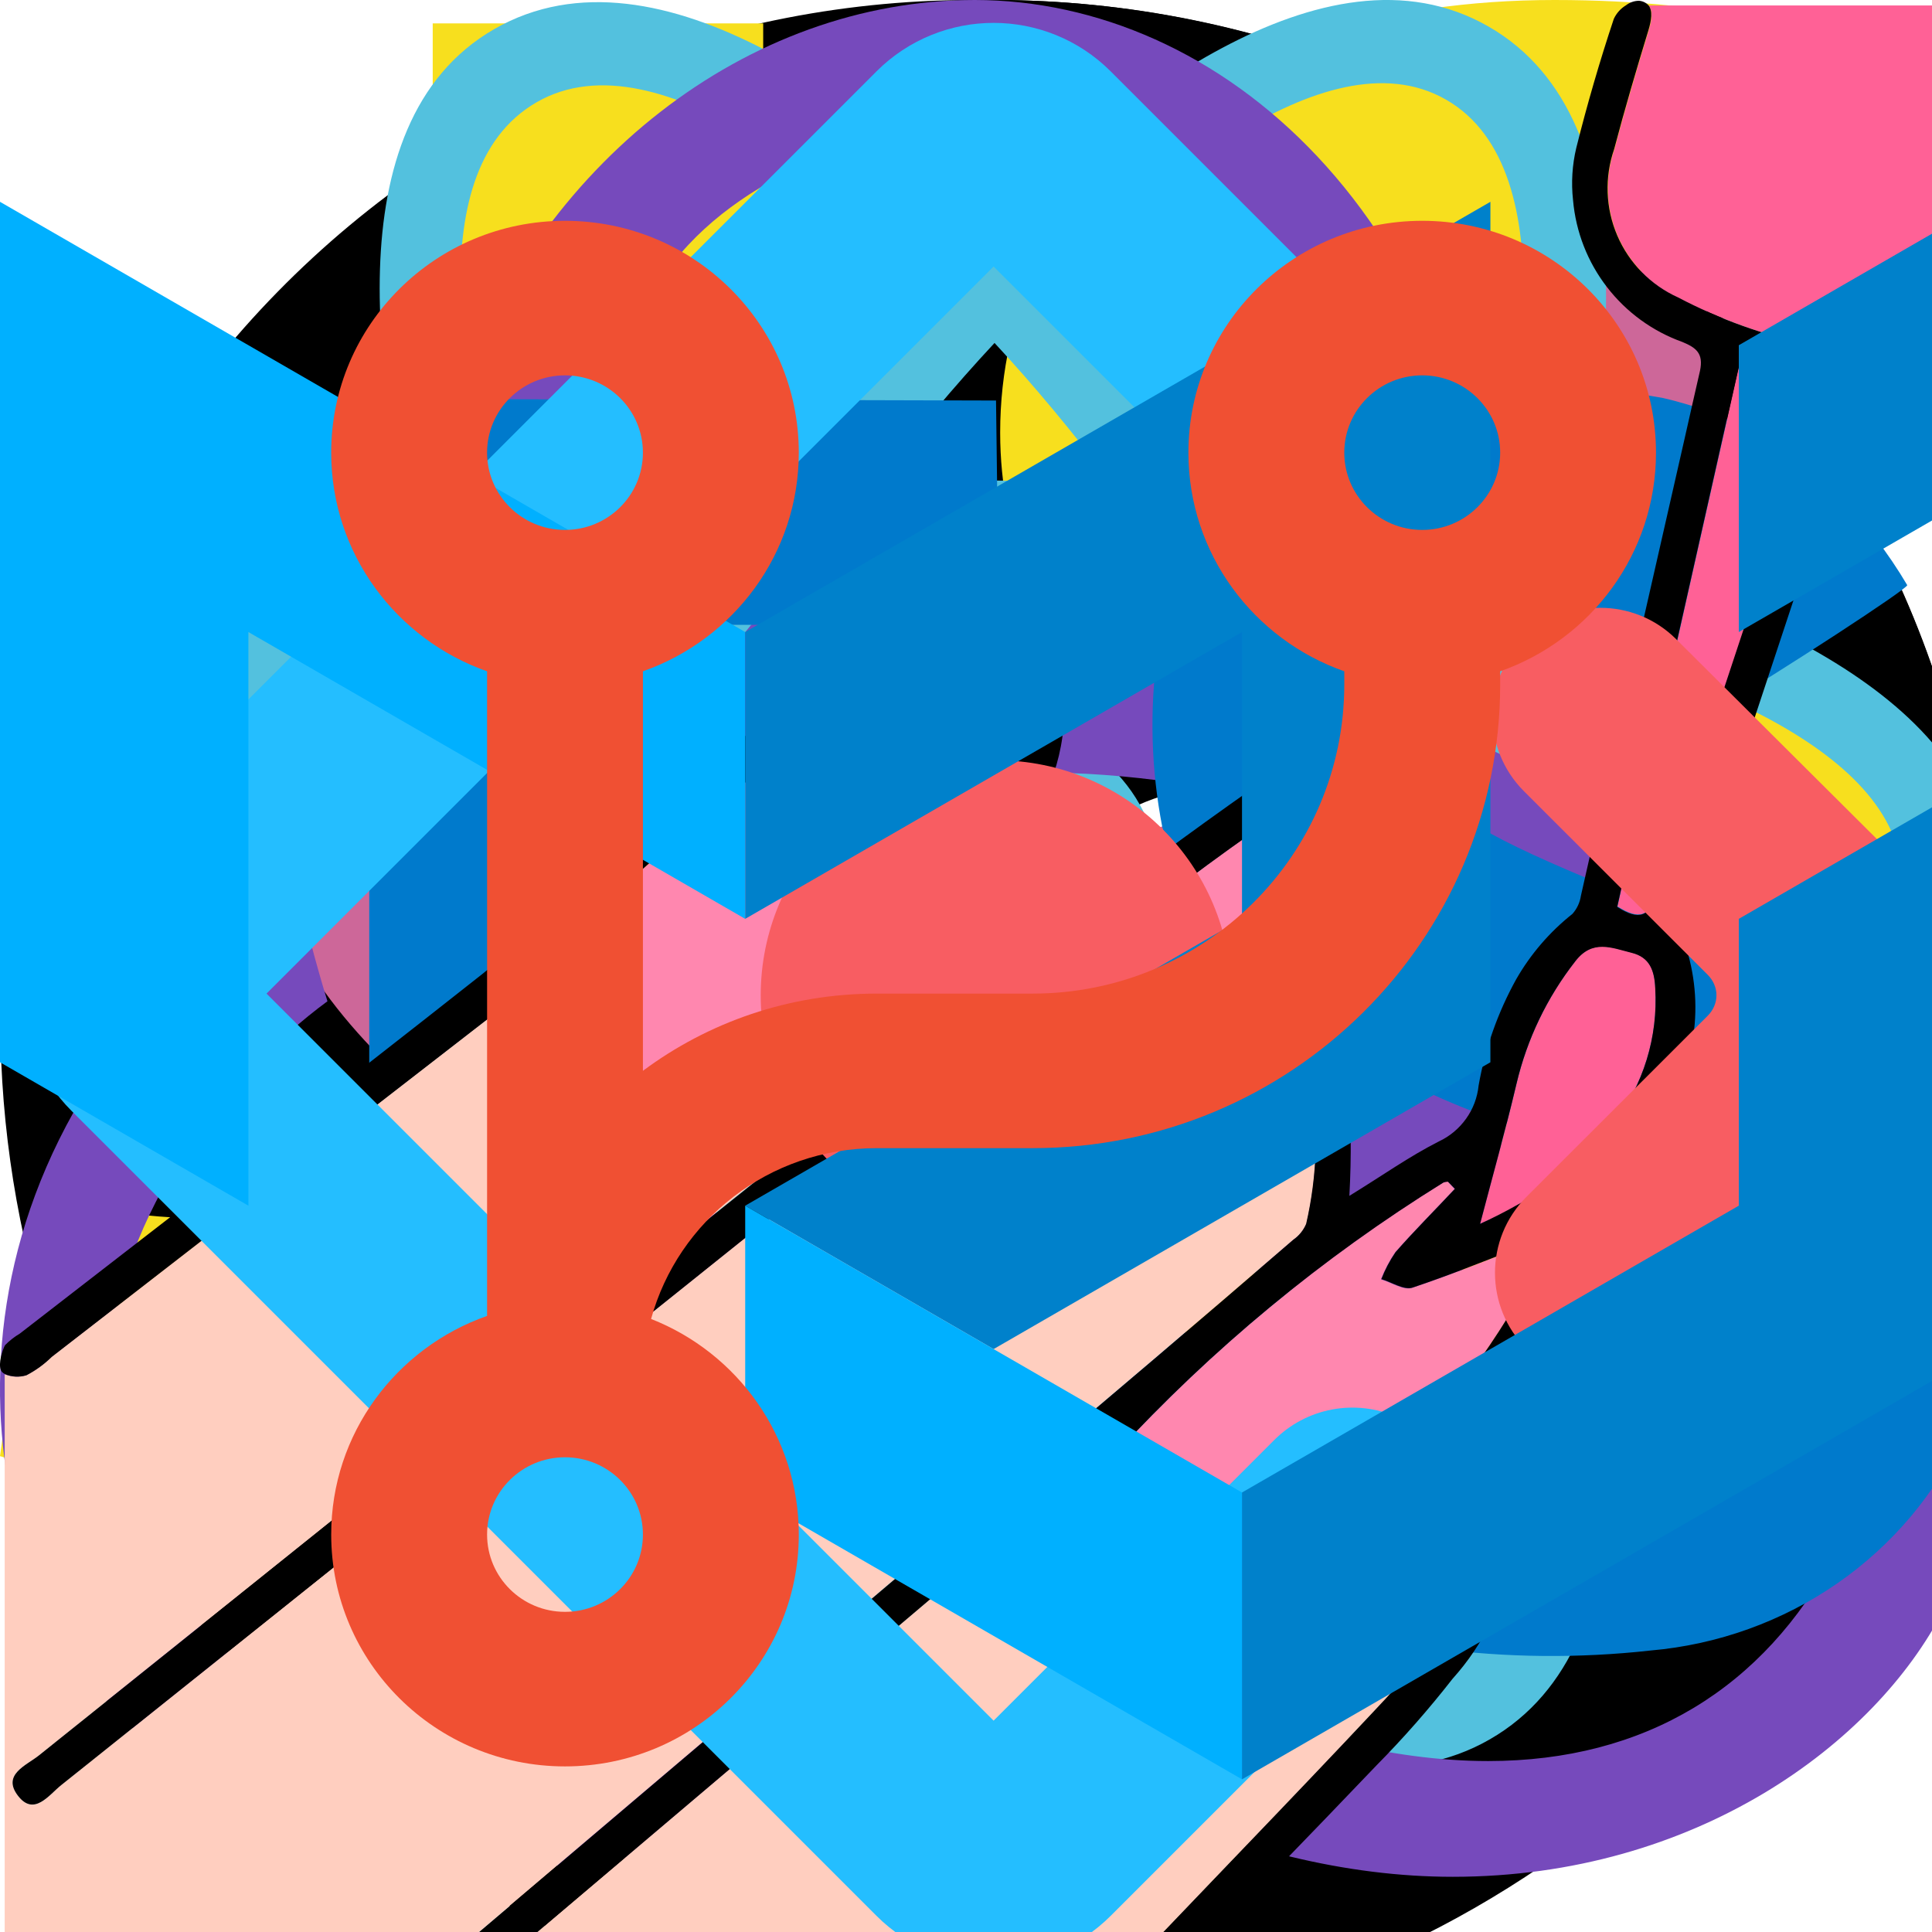<svg width="35" height="35" viewBox="0 0 35 35" xmlns="http://www.w3.org/2000/svg">
    <g id="gitHubIcon">
        <path d="M12.042 28.959C12.042 29.117 11.884 29.229 11.659 29.229C11.434 29.229 11.254 29.229 11.254 28.959C11.254 28.689 11.434 28.689 11.637 28.689C11.839 28.689 12.042 28.802 12.042 28.959ZM9.792 28.622C9.792 28.779 9.792 28.959 10.107 29.004C10.188 29.043 10.28 29.048 10.365 29.019C10.449 28.989 10.518 28.927 10.557 28.847C10.557 28.689 10.557 28.532 10.242 28.465C9.927 28.397 9.837 28.465 9.792 28.622ZM12.986 28.51C12.784 28.51 12.649 28.689 12.671 28.869C12.694 29.049 12.874 29.117 13.099 29.072C13.324 29.027 13.436 28.869 13.414 28.712C13.391 28.555 13.211 28.487 12.986 28.51ZM17.777 0.001C15.405 -0.021 13.053 0.436 10.862 1.345C8.671 2.254 6.686 3.595 5.026 5.29C3.367 6.984 2.067 8.997 1.205 11.206C0.342 13.415 -0.065 15.775 0.008 18.145C-0.054 22.027 1.097 25.833 3.303 29.029C5.509 32.225 8.658 34.653 12.312 35.974C13.234 36.131 13.571 35.547 13.571 35.075C13.571 34.602 13.571 32.062 13.571 30.578C13.571 30.578 8.488 31.702 7.408 28.33C7.408 28.33 6.599 26.081 5.406 25.609C5.406 25.609 3.742 24.44 5.519 24.463C6.101 24.541 6.656 24.755 7.141 25.087C7.625 25.419 8.025 25.86 8.308 26.374C8.543 26.835 8.87 27.243 9.269 27.573C9.668 27.903 10.13 28.149 10.627 28.294C11.124 28.439 11.646 28.481 12.16 28.418C12.674 28.355 13.169 28.187 13.616 27.925C13.701 26.986 14.106 26.105 14.763 25.429C10.715 24.957 6.621 24.373 6.621 17.201C6.578 16.39 6.708 15.58 7.003 14.825C7.298 14.069 7.75 13.384 8.33 12.817C7.783 11.171 7.847 9.383 8.51 7.78C10.04 7.286 13.526 9.781 13.526 9.781C16.505 8.942 19.657 8.942 22.636 9.781C22.636 9.781 26.122 7.286 27.651 7.78C28.329 9.38 28.393 11.173 27.831 12.817C28.432 13.376 28.908 14.056 29.23 14.811C29.551 15.566 29.711 16.38 29.698 17.201C29.698 24.395 25.424 24.957 21.376 25.429C21.783 25.886 22.093 26.42 22.286 27C22.479 27.58 22.552 28.193 22.5 28.802C22.5 31.32 22.5 34.422 22.5 35.03C22.499 35.181 22.534 35.331 22.603 35.467C22.672 35.602 22.772 35.719 22.896 35.807C23.02 35.895 23.163 35.953 23.313 35.974C23.464 35.995 23.617 35.98 23.76 35.929C27.407 34.62 30.55 32.199 32.745 29.008C34.941 25.817 36.078 22.017 35.996 18.145C36.017 15.751 35.56 13.376 34.651 11.161C33.742 8.946 32.4 6.934 30.703 5.244C29.006 3.555 26.988 2.22 24.769 1.32C22.549 0.42 20.172 -0.029 17.777 0.001ZM7.071 25.654C7.071 25.654 7.071 25.901 7.071 26.036C7.096 26.062 7.126 26.082 7.159 26.095C7.191 26.109 7.227 26.116 7.262 26.116C7.298 26.116 7.333 26.109 7.366 26.095C7.398 26.082 7.428 26.062 7.453 26.036C7.453 26.036 7.453 25.789 7.453 25.632C7.453 25.474 7.161 25.564 7.071 25.654ZM6.284 25.047C6.284 25.047 6.284 25.272 6.441 25.34C6.46 25.363 6.484 25.382 6.511 25.395C6.539 25.408 6.568 25.415 6.599 25.415C6.629 25.415 6.659 25.408 6.686 25.395C6.713 25.382 6.737 25.363 6.756 25.34C6.756 25.34 6.756 25.115 6.599 25.047C6.441 24.98 6.329 24.98 6.284 25.047ZM8.533 27.7C8.533 27.7 8.533 28.015 8.533 28.172C8.533 28.33 8.915 28.352 9.005 28.172C9.095 27.992 9.005 27.858 9.005 27.7C9.005 27.543 8.713 27.588 8.623 27.7H8.533ZM7.701 26.599C7.701 26.599 7.701 26.868 7.701 27.048C7.701 27.228 8.016 27.296 8.128 27.228C8.185 27.163 8.216 27.079 8.216 26.992C8.216 26.905 8.185 26.821 8.128 26.756C8.016 26.576 7.836 26.509 7.701 26.599Z"/>
    </g>
    <g id="linkedinIcon">
        <path d="M18 0C8.058 0 0 8.058 0 18C0 27.942 8.058 36 18 36C27.942 36 36 27.942 36 18C36 8.058 27.942 0 18 0ZM12.966 25.53H9.457V14.302H12.966V25.53ZM11.116 12.895H11.088C9.816 12.895 8.993 12.037 8.993 10.948C8.993 9.837 9.844 9 11.137 9C12.431 9 13.226 9.837 13.254 10.948C13.261 12.03 12.438 12.895 11.116 12.895ZM27 25.53H23.02V19.723C23.02 18.204 22.402 17.163 21.03 17.163C19.983 17.163 19.399 17.866 19.132 18.541C19.034 18.78 19.048 19.118 19.048 19.462V25.53H15.103C15.103 25.53 15.152 15.237 15.103 14.302H19.048V16.066C19.28 15.293 20.538 14.196 22.549 14.196C25.045 14.196 27 15.813 27 19.287V25.53Z"/>
    </g>
    <g id="telegramIcon">
        <path d="M24.887 11.295C24.894 11.295 24.903 11.295 24.912 11.295C25.147 11.295 25.365 11.368 25.544 11.494L25.541 11.492C25.671 11.606 25.759 11.765 25.78 11.945V11.949C25.803 12.086 25.815 12.244 25.815 12.404C25.815 12.478 25.813 12.55 25.807 12.622V12.611C25.554 15.277 24.456 21.74 23.898 24.723C23.662 25.987 23.197 26.41 22.747 26.45C21.77 26.541 21.027 25.804 20.08 25.183C18.597 24.21 17.759 23.605 16.32 22.657C14.656 21.562 15.735 20.958 16.683 19.975C16.931 19.716 21.241 15.795 21.325 15.44C21.33 15.418 21.332 15.395 21.332 15.37C21.332 15.282 21.3 15.202 21.247 15.142C21.188 15.103 21.115 15.082 21.039 15.082C20.988 15.082 20.94 15.092 20.895 15.109L20.897 15.108C20.748 15.142 18.38 16.707 13.791 19.804C13.291 20.198 12.658 20.448 11.97 20.477H11.963C10.988 20.359 10.102 20.142 9.262 19.833L9.345 19.86C8.29 19.516 7.452 19.334 7.524 18.752C7.562 18.449 7.98 18.139 8.777 17.821C13.688 15.682 16.963 14.271 18.602 13.59C20.41 12.631 22.506 11.841 24.709 11.329L24.886 11.294L24.887 11.295ZM17.921 1.153C8.581 1.176 1.018 8.753 1.018 18.096C1.018 27.452 8.603 35.038 17.961 35.038C27.318 35.038 34.903 27.454 34.903 18.096C34.903 8.753 27.34 1.176 18.002 1.153H18C17.974 1.153 17.947 1.153 17.921 1.153Z"/>
    </g>
    <g id="scssIcon">
        <path d="M18.192 21.038C17.651 21.286 17.058 21.61 15.872 22.262C15.422 22.515 14.951 22.768 14.514 23.006C14.483 22.976 14.452 22.938 14.421 22.906C12.074 20.397 7.731 18.626 7.916 15.256C7.984 14.029 8.406 10.807 16.255 6.894C22.715 3.71 27.855 4.592 28.743 6.549C30.018 9.338 25.988 14.527 19.316 15.28C18.578 15.43 17.816 15.412 17.085 15.227C16.355 15.042 15.675 14.696 15.097 14.213C14.743 13.83 14.69 13.807 14.56 13.884C14.345 13.996 14.483 14.344 14.56 14.543C14.814 15.004 15.159 15.409 15.572 15.734C15.986 16.059 16.461 16.299 16.968 16.437C19.594 17.005 22.331 16.734 24.794 15.662C28.837 14.097 31.994 9.747 31.069 6.1C30.141 2.402 24.003 1.182 18.196 3.246C14.559 4.471 11.199 6.401 8.307 8.924C5.108 11.916 4.601 14.517 4.808 15.606C5.553 19.473 10.883 21.989 13.021 23.853C12.908 23.915 12.814 23.966 12.729 24.014C11.663 24.544 7.597 26.669 6.584 28.917C5.433 31.464 6.768 33.29 7.65 33.535C8.979 33.854 10.375 33.749 11.642 33.236C12.908 32.723 13.983 31.827 14.716 30.673C15.339 29.717 15.721 28.624 15.83 27.488C15.94 26.352 15.773 25.206 15.345 24.148C15.598 23.947 15.867 23.767 16.151 23.612C16.695 23.29 17.214 22.973 17.674 22.727C19.249 21.989 20.969 21.609 22.708 21.615C26.36 22.044 27.081 24.323 26.943 25.282C26.878 25.623 26.741 25.945 26.541 26.228C26.341 26.512 26.083 26.749 25.784 26.924C25.531 27.084 25.447 27.138 25.469 27.253C25.499 27.422 25.622 27.414 25.837 27.384C26.386 27.21 26.869 26.875 27.224 26.422C27.578 25.969 27.787 25.419 27.824 24.845C27.936 22.595 25.791 20.126 21.993 20.149C20.855 20.151 19.73 20.375 18.678 20.809C18.51 20.879 18.346 20.954 18.187 21.034L18.192 21.038ZM12.764 29.856C11.552 31.176 9.864 31.674 9.135 31.253C8.348 30.803 8.659 28.851 10.148 27.455C11.029 26.66 11.982 25.949 12.994 25.329C13.171 25.217 13.431 25.068 13.745 24.879C13.799 24.849 13.83 24.833 13.83 24.833L14.014 24.721C14.28 25.611 14.304 26.555 14.084 27.458C13.865 28.36 13.409 29.188 12.764 29.856Z"
              fill="#CD6799"/>
    </g>
    <g id="jsIcon">
        <path d="M7.839 0.424H13.826V16.952C13.826 24.4 10.201 27 4.411 27C2.994 27 1.181 26.767 0 26.379L0.67 21.607C1.497 21.879 2.562 22.072 3.743 22.072C6.264 22.072 7.839 20.946 7.839 16.913V0.424ZM19.024 20.522C20.599 21.336 23.121 22.152 25.68 22.152C28.438 22.152 29.895 21.026 29.895 19.282C29.895 17.691 28.635 16.721 25.444 15.635C21.033 14.083 18.119 11.678 18.119 7.836C18.119 3.375 21.94 0 28.162 0C31.195 0 33.362 0.582 34.937 1.319L33.598 6.052C32.574 5.547 30.644 4.81 28.084 4.81C25.484 4.81 24.223 6.013 24.223 7.332C24.223 8.999 25.68 9.737 29.147 11.056C33.834 12.763 36 15.168 36 18.892C36 23.276 32.613 27 25.326 27C22.294 27 19.3 26.186 17.803 25.37L19.024 20.522Z"
              fill="#F7DF1E"/>
    </g>
    <g id="reactIcon">
        <path d="M21.014 15.973C21.014 14.359 19.665 13.051 18 13.051C16.336 13.051 14.986 14.359 14.986 15.973C14.986 17.587 16.336 18.895 18 18.895C19.665 18.895 21.014 17.587 21.014 15.973Z"
              fill="#53C1DE"/>
        <path fill-rule="evenodd" clip-rule="evenodd"
              d="M28.441 10.035C29.119 7.292 29.973 2.205 26.965 0.48C23.97 -1.237 20.074 2.053 18.017 4.029C15.965 2.073 11.96 -1.203 8.954 0.527C5.961 2.25 6.884 7.253 7.578 10.013C4.786 10.802 0 12.5 0 15.97C0 19.431 4.781 21.279 7.556 22.066C6.86 24.842 5.983 29.773 8.98 31.493C11.997 33.222 15.99 30.024 18.067 28.027C20.137 30.014 23.996 33.233 26.991 31.509C29.995 29.78 29.212 24.761 28.518 21.985C31.209 21.195 36 19.387 36 15.97C36 12.534 31.188 10.821 28.441 10.035ZM28.099 20.513C27.644 19.079 27.029 17.554 26.276 15.978C26.995 14.44 27.586 12.934 28.029 11.509C30.043 12.09 34.462 13.417 34.462 15.97C34.462 18.548 30.221 19.888 28.099 20.513ZM26.22 30.186C23.986 31.472 20.666 28.393 19.137 26.93C20.152 25.827 21.166 24.544 22.155 23.12C23.895 22.966 25.54 22.715 27.031 22.373C27.519 24.337 28.464 28.894 26.22 30.186ZM9.748 30.168C7.514 28.886 8.535 24.486 9.047 22.441C10.522 22.765 12.154 22.999 13.899 23.139C14.895 24.533 15.938 25.814 16.989 26.936C15.69 28.186 11.993 31.455 9.748 30.168ZM1.538 15.97C1.538 13.383 5.93 12.066 7.991 11.486C8.441 12.943 9.032 14.467 9.745 16.008C9.023 17.571 8.424 19.119 7.969 20.593C6.004 20.034 1.538 18.559 1.538 15.97ZM9.724 1.851C11.968 0.559 15.45 3.704 16.939 5.12C15.893 6.237 14.86 7.508 13.872 8.894C12.179 9.05 10.559 9.301 9.069 9.637C8.509 7.41 7.483 3.141 9.724 1.851ZM23.255 10.556C24.404 10.701 25.504 10.892 26.538 11.127C26.227 12.116 25.841 13.15 25.385 14.21C24.725 12.964 24.017 11.743 23.255 10.556ZM18.017 6.213C18.727 6.977 19.437 7.831 20.136 8.756C18.718 8.69 17.298 8.689 15.881 8.755C16.58 7.838 17.297 6.986 18.017 6.213ZM10.628 14.209C10.18 13.152 9.797 12.114 9.484 11.111C10.511 10.882 11.606 10.695 12.748 10.554C11.984 11.738 11.277 12.958 10.628 14.209ZM12.78 21.496C11.601 21.365 10.489 21.188 9.463 20.966C9.781 19.945 10.172 18.884 10.63 17.805C11.287 19.069 12.005 20.301 12.78 21.496ZM18.06 25.836C17.331 25.053 16.604 24.188 15.894 23.258C17.319 23.314 18.748 23.314 20.173 23.25C19.472 24.198 18.764 25.064 18.06 25.836ZM25.4 17.75C25.881 18.841 26.287 19.896 26.609 20.9C25.565 21.137 24.438 21.327 23.251 21.469C24.018 20.259 24.738 19.02 25.4 17.75ZM21.297 21.654C19.116 21.809 16.922 21.808 14.741 21.667C13.501 19.866 12.398 17.973 11.445 16.007C12.393 14.045 13.489 12.156 14.722 10.358C16.905 10.194 19.101 10.193 21.284 10.359C22.507 12.156 23.601 14.041 24.571 15.985C23.613 17.946 22.511 19.84 21.297 21.654ZM26.196 1.805C28.441 3.092 27.442 7.664 26.951 9.652C25.458 9.31 23.836 9.055 22.138 8.896C21.149 7.495 20.124 6.222 19.095 5.119C20.603 3.673 23.974 0.53 26.196 1.805Z"
              fill="#53C1DE"/>
    </g>
    <g id="reduxIcon">
        <path d="M24.944 23.745C26.273 23.608 27.281 22.469 27.235 21.102C27.189 19.735 26.044 18.641 24.669 18.641H24.578C23.157 18.686 22.058 19.871 22.104 21.284C22.15 21.968 22.424 22.56 22.837 22.97C21.279 26.024 18.897 28.257 15.324 30.126C12.896 31.402 10.376 31.858 7.857 31.539C5.795 31.265 4.192 30.354 3.184 28.85C1.718 26.616 1.58 24.201 2.817 21.785C3.688 20.054 5.062 18.777 5.932 18.139C5.749 17.547 5.474 16.544 5.337 15.815C-1.306 20.601 -0.619 27.072 1.397 30.126C2.909 32.405 5.978 33.818 9.368 33.818C10.284 33.818 11.201 33.726 12.117 33.499C17.981 32.359 22.425 28.895 24.944 23.745ZM33.007 18.094C29.525 14.037 24.394 11.804 18.53 11.804H17.798C17.385 10.984 16.515 10.437 15.553 10.437H15.461C14.041 10.483 12.942 11.668 12.988 13.08C13.033 14.448 14.178 15.541 15.553 15.541H15.644C16.652 15.496 17.523 14.858 17.889 13.992H18.714C22.196 13.992 25.494 14.995 28.472 16.954C30.762 18.458 32.411 20.418 33.328 22.788C34.106 24.702 34.061 26.571 33.236 28.166C31.953 30.582 29.8 31.903 26.96 31.903C25.127 31.903 23.387 31.357 22.47 30.946C21.966 31.402 21.05 32.131 20.409 32.587C22.379 33.499 24.394 34 26.319 34C30.716 34 33.969 31.584 35.206 29.169C36.535 26.525 36.443 21.968 33.007 18.094ZM9.735 24.52C9.781 25.887 10.926 26.981 12.3 26.981H12.392C13.812 26.936 14.911 25.75 14.866 24.338C14.82 22.97 13.675 21.877 12.3 21.877H12.209C12.117 21.877 11.979 21.877 11.888 21.922C10.01 18.823 9.231 15.45 9.506 11.804C9.689 9.07 10.605 6.7 12.209 4.74C13.537 3.053 16.103 2.233 17.843 2.188C22.699 2.096 24.761 8.112 24.898 10.528C25.494 10.665 26.502 10.984 27.189 11.212C26.639 3.828 22.058 0 17.66 0C13.537 0 9.735 2.962 8.223 7.338C6.116 13.171 7.49 18.777 10.055 23.198C9.826 23.517 9.689 24.019 9.735 24.52Z"
              fill="#764ABC"/>
    </g>
    <g id='tsIcon'>
        <path d="M30.112 7.207C31.341 7.484 32.457 8.108 33.321 9C33.797 9.483 34.209 10.02 34.551 10.6C34.566 10.663 32.336 12.117 30.984 12.927C30.935 12.96 30.74 12.754 30.519 12.437C30.272 12.025 29.921 11.681 29.5 11.436C29.078 11.191 28.6 11.054 28.109 11.037C26.554 10.934 25.552 11.723 25.559 13.044C25.546 13.368 25.622 13.69 25.78 13.976C26.122 14.662 26.758 15.074 28.752 15.912C32.425 17.445 34.001 18.456 34.974 19.893C35.523 20.8 35.862 21.814 35.966 22.862C36.07 23.91 35.936 24.967 35.574 25.959C35.077 27.048 34.288 27.987 33.29 28.68C32.292 29.373 31.121 29.795 29.898 29.901C28.599 30.045 27.286 30.032 25.99 29.861C24.004 29.545 22.175 28.621 20.77 27.224C20.239 26.644 19.79 25.998 19.434 25.304C19.583 25.196 19.741 25.099 19.906 25.013C20.134 24.887 20.997 24.405 21.811 23.947L23.289 23.107L23.598 23.544C24.118 24.266 24.78 24.881 25.547 25.353C26.32 25.765 27.197 25.96 28.078 25.917C28.959 25.873 29.811 25.593 30.538 25.108C30.913 24.754 31.147 24.282 31.2 23.777C31.253 23.272 31.121 22.765 30.827 22.344C30.428 21.791 29.614 21.326 27.3 20.353C25.486 19.76 23.833 18.776 22.466 17.476C21.815 16.756 21.334 15.907 21.057 14.988C20.853 13.941 20.823 12.869 20.968 11.813C21.24 10.597 21.89 9.492 22.831 8.647C23.772 7.802 24.957 7.258 26.228 7.089C27.521 6.939 28.831 6.979 30.112 7.207ZM18.07 9.283L18.085 11.319H11.402V29.727H6.689V11.323H0.006V9.324C-0.011 8.639 0.008 7.954 0.064 7.271C0.089 7.239 4.152 7.223 9.078 7.232L18.044 7.256L18.07 9.283Z"
              fill="#007ACC"/>
    </g>
    <g id='styledIcon'>
        <path d="M20.63 35.484C20.684 35.362 20.82 35.277 20.919 35.174C22.43 33.59 23.953 32.02 25.443 30.417C25.91 29.987 26.27 29.454 26.496 28.861C26.722 28.268 26.808 27.631 26.747 26.999C26.7 26.729 26.639 26.461 26.563 26.197C26.157 26.583 25.779 26.933 25.398 27.287C24.807 27.837 24.218 28.39 23.622 28.934C23.27 29.293 22.818 29.536 22.325 29.632C21.832 29.728 21.321 29.673 20.86 29.473C20.394 29.301 19.988 28.997 19.693 28.597C19.398 28.197 19.228 27.719 19.202 27.223C19.188 27.159 19.17 27.096 19.147 27.035C18.693 27.421 18.258 27.776 17.828 28.141L8.876 35.725C8.815 35.778 8.748 35.844 8.69 35.895H20.624L20.606 35.884C20.541 35.839 20.575 35.602 20.63 35.484Z"
              fill="#FFCEBF"/>
        <path d="M8.143 35.484C8.249 35.345 8.377 35.225 8.522 35.129L20.91 24.619C21.755 23.902 22.596 23.181 23.434 22.456C23.537 22.384 23.618 22.284 23.668 22.168C23.868 21.295 23.896 20.392 23.751 19.508C23.623 19.598 23.553 19.636 23.494 19.699C22.48 20.607 21.471 21.522 20.451 22.425C20.113 22.765 19.677 22.989 19.203 23.065C18.73 23.141 18.245 23.065 17.818 22.848C17.382 22.642 17.018 22.311 16.77 21.898C16.523 21.484 16.405 21.006 16.43 20.525V20.108C16.243 20.244 16.107 20.336 15.98 20.439C11.022 24.409 6.065 28.375 1.109 32.339C0.885 32.518 0.617 32.916 0.324 32.529C0.031 32.142 0.477 31.983 0.702 31.803C5.986 27.563 11.272 23.327 16.561 19.095C17.422 18.405 17.479 18.116 16.918 17.019L16.584 17.333C15.668 18.185 14.741 19.026 13.838 19.892C13.468 20.249 13.004 20.494 12.501 20.599C11.997 20.704 11.474 20.664 10.992 20.485C10.511 20.305 10.089 19.992 9.777 19.584C9.465 19.175 9.275 18.686 9.229 18.174C9.058 18.302 8.911 18.396 8.77 18.505L0.929 24.583C0.793 24.716 0.639 24.828 0.471 24.915C0.344 24.953 0.208 24.947 0.085 24.896V35.901H8.128C8.098 35.835 8.084 35.763 8.086 35.691C8.089 35.618 8.108 35.547 8.143 35.484Z"
              fill="#FFCEBF"/>
        <path d="M29.87 0.546C29.651 1.262 29.439 1.98 29.247 2.703C29.07 3.215 29.091 3.774 29.305 4.271C29.519 4.768 29.911 5.167 30.404 5.39C31.913 6.183 33.613 6.539 35.313 6.419V0.668C35.294 0.542 35.301 0.414 35.333 0.29C35.369 0.221 35.415 0.156 35.468 0.099H29.864C29.951 0.199 29.921 0.375 29.87 0.546Z"
              fill="#FF6196"/>
        <path d="M18.615 12.899C18.589 13.541 18.364 14.159 17.973 14.668C16.573 16.475 14.965 18.112 13.182 19.543C12.895 19.809 12.531 19.977 12.142 20.023C11.753 20.07 11.359 19.991 11.018 19.8C10.678 19.655 10.391 19.408 10.197 19.093C10.003 18.778 9.911 18.411 9.934 18.041C9.975 17.588 10.163 17.161 10.47 16.824C12.463 14.924 14.622 13.206 16.922 11.691C17.073 11.573 17.257 11.505 17.448 11.497C17.639 11.489 17.828 11.542 17.988 11.647C18.198 11.777 18.368 11.964 18.479 12.185C18.589 12.406 18.637 12.653 18.615 12.899Z"
              fill="#FF87AF"/>
        <path d="M17.074 20.691C17.044 20.407 17.081 20.12 17.18 19.852C17.28 19.584 17.441 19.343 17.65 19.148C19.601 17.348 21.695 15.709 23.91 14.246C23.977 14.204 24.039 14.162 24.112 14.118C24.306 13.978 24.54 13.907 24.779 13.915C25.017 13.923 25.246 14.01 25.43 14.163C25.608 14.313 25.733 14.516 25.789 14.742C25.845 14.968 25.828 15.206 25.741 15.421C25.461 16.355 24.944 17.2 24.239 17.874C22.81 19.283 21.353 20.663 19.869 22.014C19.645 22.244 19.352 22.393 19.034 22.437C18.717 22.482 18.393 22.42 18.115 22.261C17.823 22.109 17.574 21.885 17.392 21.61C17.209 21.336 17.1 21.019 17.074 20.691Z"
              fill="#FF87AF"/>
        <path d="M26.35 21.54C25.99 21.926 25.62 22.294 25.274 22.688C25.17 22.841 25.084 23.005 25.017 23.177C25.207 23.233 25.43 23.383 25.584 23.33C26.37 23.066 27.136 22.75 27.998 22.417C27.811 22.849 27.669 23.248 27.47 23.613C26.649 24.992 25.621 26.238 24.422 27.305C23.966 27.745 23.492 28.165 23.001 28.566C22.741 28.782 22.429 28.925 22.095 28.98C21.762 29.035 21.42 29.001 21.104 28.881C20.788 28.76 20.51 28.558 20.298 28.295C20.086 28.032 19.947 27.718 19.897 27.383C19.876 27.198 19.893 27.009 19.945 26.83C19.998 26.651 20.085 26.483 20.203 26.338C21.952 24.438 23.951 22.785 26.146 21.424C26.173 21.413 26.201 21.407 26.23 21.407L26.35 21.54Z"
              fill="#FF87AF"/>
        <path d="M29.302 16.42L31.501 6.65L33.044 7.011L32.248 9.429C31.505 11.679 30.753 13.929 30.028 16.181C29.887 16.598 29.702 16.675 29.302 16.42Z"
              fill="#FF6196"/>
        <path d="M26.816 22.166C27.048 21.278 27.28 20.457 27.475 19.626C27.666 18.821 28.028 18.066 28.537 17.414C28.849 17.004 29.2 17.167 29.559 17.256C29.891 17.337 29.974 17.58 29.988 17.898C30.041 18.78 29.772 19.651 29.233 20.35C28.59 21.147 27.759 21.771 26.816 22.166Z"
              fill="#FF6196"/>
        <path d="M35.983 1.152C36.002 0.865 35.995 0.578 35.961 0.293C35.935 0.213 35.882 0.145 35.812 0.099C35.755 0.053 35.688 0.02 35.617 0.002C35.576 -0.005 35.518 0.037 35.462 0.098C35.409 0.155 35.364 0.219 35.328 0.289C35.295 0.412 35.288 0.541 35.307 0.667V6.416C33.607 6.537 31.907 6.181 30.399 5.388C29.905 5.165 29.513 4.766 29.299 4.269C29.085 3.771 29.065 3.212 29.242 2.701C29.433 1.977 29.645 1.26 29.864 0.544C29.915 0.373 29.945 0.197 29.864 0.096C29.819 0.048 29.757 0.018 29.69 0.014C29.605 0.015 29.523 0.044 29.456 0.096C29.36 0.154 29.284 0.239 29.236 0.341C28.979 1.112 28.753 1.891 28.556 2.678C28.482 2.988 28.462 3.308 28.497 3.625C28.547 4.199 28.76 4.746 29.112 5.201C29.463 5.657 29.938 6.002 30.48 6.196C30.723 6.298 30.865 6.398 30.797 6.718C30.703 7.125 30.612 7.531 30.52 7.938C29.89 10.7 29.263 13.462 28.64 16.226C28.622 16.349 28.568 16.465 28.485 16.557C28.074 16.883 27.729 17.284 27.468 17.739C27.135 18.34 26.904 18.991 26.786 19.668C26.764 19.883 26.686 20.09 26.56 20.266C26.434 20.443 26.265 20.585 26.069 20.677C25.533 20.948 25.04 21.299 24.445 21.664C24.485 20.948 24.477 20.231 24.422 19.516C24.377 19.296 24.386 19.069 24.45 18.853C24.514 18.638 24.63 18.442 24.787 18.282C25.571 17.505 26.13 16.53 26.404 15.461C26.486 15.214 26.509 14.95 26.47 14.692C26.431 14.434 26.332 14.188 26.181 13.976C26.03 13.763 25.831 13.589 25.6 13.467C25.369 13.346 25.112 13.28 24.852 13.276C24.429 13.271 24.014 13.389 23.657 13.615C22.43 14.453 21.225 15.321 20.042 16.22C19.339 16.75 18.677 17.336 17.996 17.891C17.966 17.86 17.941 17.825 17.92 17.787C17.907 17.692 17.881 17.6 17.844 17.512C17.274 16.633 17.669 15.994 18.287 15.337C18.932 14.661 19.288 13.762 19.28 12.829C19.3 12.353 19.151 11.886 18.86 11.51C18.704 11.319 18.513 11.16 18.296 11.043C17.989 10.875 17.637 10.804 17.289 10.842C16.94 10.879 16.611 11.022 16.346 11.251L15.988 11.508C15.169 12.095 14.339 12.665 13.551 13.293C12.401 14.211 11.275 15.16 10.175 16.139C9.661 16.593 9.286 17.212 8.752 17.634C5.97 19.831 3.159 21.988 0.358 24.16C0.261 24.217 0.173 24.287 0.094 24.366C0.086 24.378 0.079 24.391 0.074 24.404C0.014 24.541 -0.036 24.769 0.034 24.852C0.051 24.87 0.071 24.885 0.094 24.895C0.217 24.946 0.353 24.953 0.48 24.914C0.648 24.827 0.802 24.715 0.937 24.582L8.779 18.504C8.919 18.395 9.067 18.296 9.238 18.173C9.284 18.685 9.474 19.174 9.786 19.583C10.098 19.992 10.519 20.304 11.001 20.484C11.483 20.663 12.006 20.703 12.51 20.598C13.013 20.494 13.477 20.248 13.847 19.891C14.747 19.025 15.676 18.184 16.593 17.332L16.927 17.018C17.488 18.115 17.431 18.404 16.57 19.094C11.277 23.33 5.988 27.566 0.702 31.803C0.477 31.983 0.032 32.147 0.324 32.53C0.616 32.913 0.885 32.518 1.108 32.34C6.067 28.379 11.023 24.414 15.975 20.443C16.103 20.34 16.238 20.249 16.425 20.113V20.529C16.399 21.01 16.518 21.488 16.765 21.902C17.012 22.316 17.377 22.646 17.813 22.852C18.24 23.069 18.725 23.145 19.198 23.069C19.671 22.993 20.108 22.769 20.446 22.429C21.465 21.529 22.474 20.611 23.489 19.704C23.553 19.646 23.628 19.602 23.746 19.512C23.891 20.396 23.863 21.299 23.662 22.172C23.613 22.288 23.532 22.388 23.428 22.46C22.59 23.184 21.749 23.905 20.905 24.624L8.522 35.134C8.377 35.231 8.249 35.351 8.143 35.489C8.109 35.552 8.09 35.622 8.087 35.694C8.085 35.765 8.099 35.836 8.128 35.902C8.186 35.945 8.253 35.975 8.324 35.989C8.395 36.003 8.469 36.001 8.539 35.983C8.594 35.967 8.645 35.938 8.688 35.899C8.752 35.848 8.817 35.782 8.875 35.73L17.826 28.145C18.256 27.78 18.691 27.42 19.145 27.039C19.168 27.1 19.186 27.163 19.2 27.227C19.226 27.723 19.397 28.201 19.692 28.601C19.986 29.001 20.392 29.305 20.858 29.477C21.319 29.677 21.83 29.732 22.323 29.636C22.816 29.54 23.268 29.297 23.62 28.938C24.216 28.394 24.805 27.841 25.396 27.291C25.782 26.938 26.155 26.583 26.561 26.201C26.637 26.465 26.698 26.733 26.745 27.003C26.804 27.633 26.717 28.268 26.491 28.858C26.265 29.449 25.906 29.979 25.442 30.409C23.952 32.013 22.428 33.583 20.918 35.165C20.819 35.268 20.682 35.353 20.628 35.475C20.574 35.597 20.54 35.836 20.604 35.888L20.622 35.899C20.757 35.965 20.908 35.988 21.056 35.965C21.098 35.956 21.135 35.933 21.161 35.899C21.197 35.862 21.231 35.816 21.266 35.781C22.49 34.516 23.72 33.257 24.935 31.983C25.425 31.487 25.886 30.962 26.316 30.411C26.875 29.791 27.247 29.025 27.386 28.201C27.525 27.378 27.425 26.532 27.1 25.763C27.065 25.591 27.099 25.413 27.195 25.266C27.279 25.122 27.371 24.982 27.466 24.843C27.771 24.448 28.024 24.016 28.221 23.558C28.601 22.433 29.184 21.387 29.942 20.473C30.291 20.031 30.53 19.513 30.642 18.962C30.754 18.411 30.734 17.841 30.585 17.298C30.532 17.092 30.532 16.876 30.585 16.67C31.236 14.655 31.905 12.647 32.569 10.638L33.456 7.946L33.73 7.114C34.313 7.114 34.863 7.103 35.411 7.114C35.866 7.127 36.005 6.914 36 6.471C35.973 4.697 35.983 2.925 35.983 1.152ZM13.181 19.543C12.894 19.809 12.529 19.977 12.14 20.023C11.752 20.07 11.358 19.991 11.016 19.8C10.676 19.655 10.389 19.408 10.195 19.093C10.001 18.778 9.909 18.411 9.933 18.041C9.974 17.588 10.162 17.161 10.469 16.824C12.462 14.924 14.621 13.206 16.921 11.691C17.046 11.602 17.189 11.541 17.34 11.511C17.441 11.492 17.545 11.492 17.646 11.511C17.767 11.534 17.883 11.581 17.987 11.647C18.197 11.778 18.367 11.964 18.477 12.185C18.588 12.406 18.636 12.654 18.614 12.9C18.587 13.542 18.363 14.16 17.971 14.669C16.571 16.476 14.963 18.112 13.181 19.543ZM19.866 22.023C19.643 22.253 19.349 22.402 19.032 22.446C18.714 22.491 18.391 22.429 18.113 22.27C17.82 22.117 17.57 21.893 17.388 21.618C17.206 21.343 17.097 21.025 17.071 20.696C17.041 20.412 17.078 20.125 17.178 19.857C17.278 19.589 17.438 19.349 17.647 19.154C19.599 17.354 21.692 15.714 23.908 14.252C23.975 14.209 24.036 14.167 24.11 14.123C24.303 13.983 24.538 13.912 24.776 13.92C25.015 13.928 25.244 14.015 25.427 14.168C25.605 14.319 25.731 14.521 25.787 14.747C25.842 14.973 25.826 15.211 25.738 15.427C25.458 16.36 24.941 17.205 24.237 17.88C22.819 19.296 21.345 20.66 19.869 22.018L19.866 22.023ZM27.465 23.618C26.645 24.996 25.619 26.239 24.422 27.305C23.966 27.745 23.493 28.165 23.002 28.566C22.741 28.782 22.429 28.925 22.095 28.98C21.762 29.036 21.42 29.001 21.104 28.881C20.788 28.761 20.51 28.559 20.298 28.296C20.086 28.032 19.948 27.718 19.897 27.384C19.876 27.198 19.893 27.01 19.945 26.831C19.998 26.651 20.085 26.484 20.203 26.338C21.952 24.439 23.952 22.785 26.146 21.424C26.173 21.413 26.201 21.408 26.23 21.407L26.358 21.536C25.998 21.921 25.628 22.289 25.282 22.684C25.178 22.836 25.092 23 25.025 23.172C25.215 23.229 25.438 23.378 25.592 23.325C26.213 23.117 26.823 22.875 27.478 22.618L28.006 22.412C27.808 22.849 27.667 23.248 27.468 23.613L27.465 23.618ZM29.23 20.359C28.751 20.97 28.149 21.474 27.465 21.84C27.253 21.959 27.036 22.069 26.813 22.172C27.042 21.297 27.271 20.485 27.465 19.665L27.473 19.632C27.663 18.826 28.025 18.072 28.535 17.419C28.847 17.009 29.198 17.172 29.557 17.261C29.888 17.342 29.972 17.585 29.986 17.904C30.039 18.785 29.771 19.655 29.233 20.354L29.23 20.359ZM32.238 9.432C31.495 11.682 30.743 13.932 30.018 16.184C29.882 16.607 29.697 16.684 29.297 16.429L31.203 7.954L31.497 6.653L33.039 7.014L32.729 7.954L32.238 9.432Z"
              fill="black"/>
    </g>
    <g id="antIcon">
        <path d="M24.5 27.5L18.707 33.293C18.317 33.683 17.683 33.683 17.293 33.293L2.707 18.707C2.317 18.317 2.317 17.683 2.707 17.293L17.293 2.707C17.683 2.317 18.317 2.317 18.707 2.707L24.5 8.5" fill="transparent" stroke="#24BEFF" stroke-width="4" stroke-linecap="round"/>
        <path d="M27.653 24.434C28.414 25.194 29.647 25.194 30.407 24.434L35.293 19.553C36.142 18.704 36.142 17.334 35.293 16.486L30.365 11.579C29.603 10.82 28.369 10.822 27.608 11.582C26.848 12.342 26.848 13.574 27.608 14.334L30.936 17.659C31.148 17.87 31.148 18.191 30.936 18.402L27.653 21.682C26.893 22.442 26.893 23.674 27.653 24.434Z" fill="#F85D62"/>
        <path d="M18.046 22.295C20.401 22.295 22.311 20.387 22.311 18.034C22.311 15.681 20.401 13.773 18.046 13.773C15.691 13.773 13.781 15.681 13.781 18.034C13.781 20.387 15.691 22.295 18.046 22.295Z" fill="#F85D62"/>
    </g>
    <g id="materialIcon">
        <path d="M0 19.244V3.656L13.5 11.45V16.646L4.5 11.45V21.842L0 19.244Z" fill="#00B0FF"/>
        <path d="M13.5 11.45L27 3.656V19.244L18 24.44L13.5 21.842L22.5 16.646V11.45L13.5 16.646V11.45Z"
              fill="#0081CB"/>
        <path d="M13.5 21.842V27.038L22.5 32.234V27.038L13.5 21.842Z" fill="#00B0FF"/>
        <path d="M22.5 32.234L36 24.44V14.048L31.5 16.646V21.842L22.5 27.038V32.234ZM31.5 11.45V6.254L36 3.656V8.852L31.5 11.45Z"
              fill="#0081CB"/>
    </g>
    <g id="gitIcon">
        <path fill-rule="evenodd" clip-rule="evenodd" d="M8.824 8.2C8.824 7.427 9.456 6.8 10.235 6.8C11.015 6.8 11.647 7.427 11.647 8.2C11.647 8.973 11.015 9.6 10.235 9.6C9.456 9.6 8.824 8.973 8.824 8.2ZM11.647 12.161C13.292 11.584 14.471 10.029 14.471 8.2C14.471 5.88 12.574 4 10.235 4C7.896 4 6 5.88 6 8.2C6 10.029 7.179 11.584 8.824 12.161V23.839C7.179 24.416 6 25.971 6 27.8C6 30.12 7.896 32 10.235 32C12.574 32 14.471 30.12 14.471 27.8C14.471 26.027 13.362 24.51 11.795 23.894C12.285 22.111 13.929 20.8 15.882 20.8H18.706C23.384 20.8 27.177 17.039 27.177 12.4V12.161C28.822 11.584 30 10.029 30 8.2C30 5.88 28.104 4 25.765 4C23.426 4 21.529 5.88 21.529 8.2C21.529 10.029 22.708 11.584 24.353 12.161V12.4C24.353 15.493 21.825 18 18.706 18H15.882C14.293 18 12.827 18.521 11.647 19.399V12.161ZM25.765 9.6C26.544 9.6 27.177 8.973 27.177 8.2C27.177 7.427 26.544 6.8 25.765 6.8C24.985 6.8 24.353 7.427 24.353 8.2C24.353 8.973 24.985 9.6 25.765 9.6ZM8.824 27.8C8.824 27.027 9.456 26.4 10.235 26.4C11.015 26.4 11.647 27.027 11.647 27.8C11.647 28.573 11.015 29.2 10.235 29.2C9.456 29.2 8.824 28.573 8.824 27.8Z" fill="#F05033"/>
    </g>
</svg>
